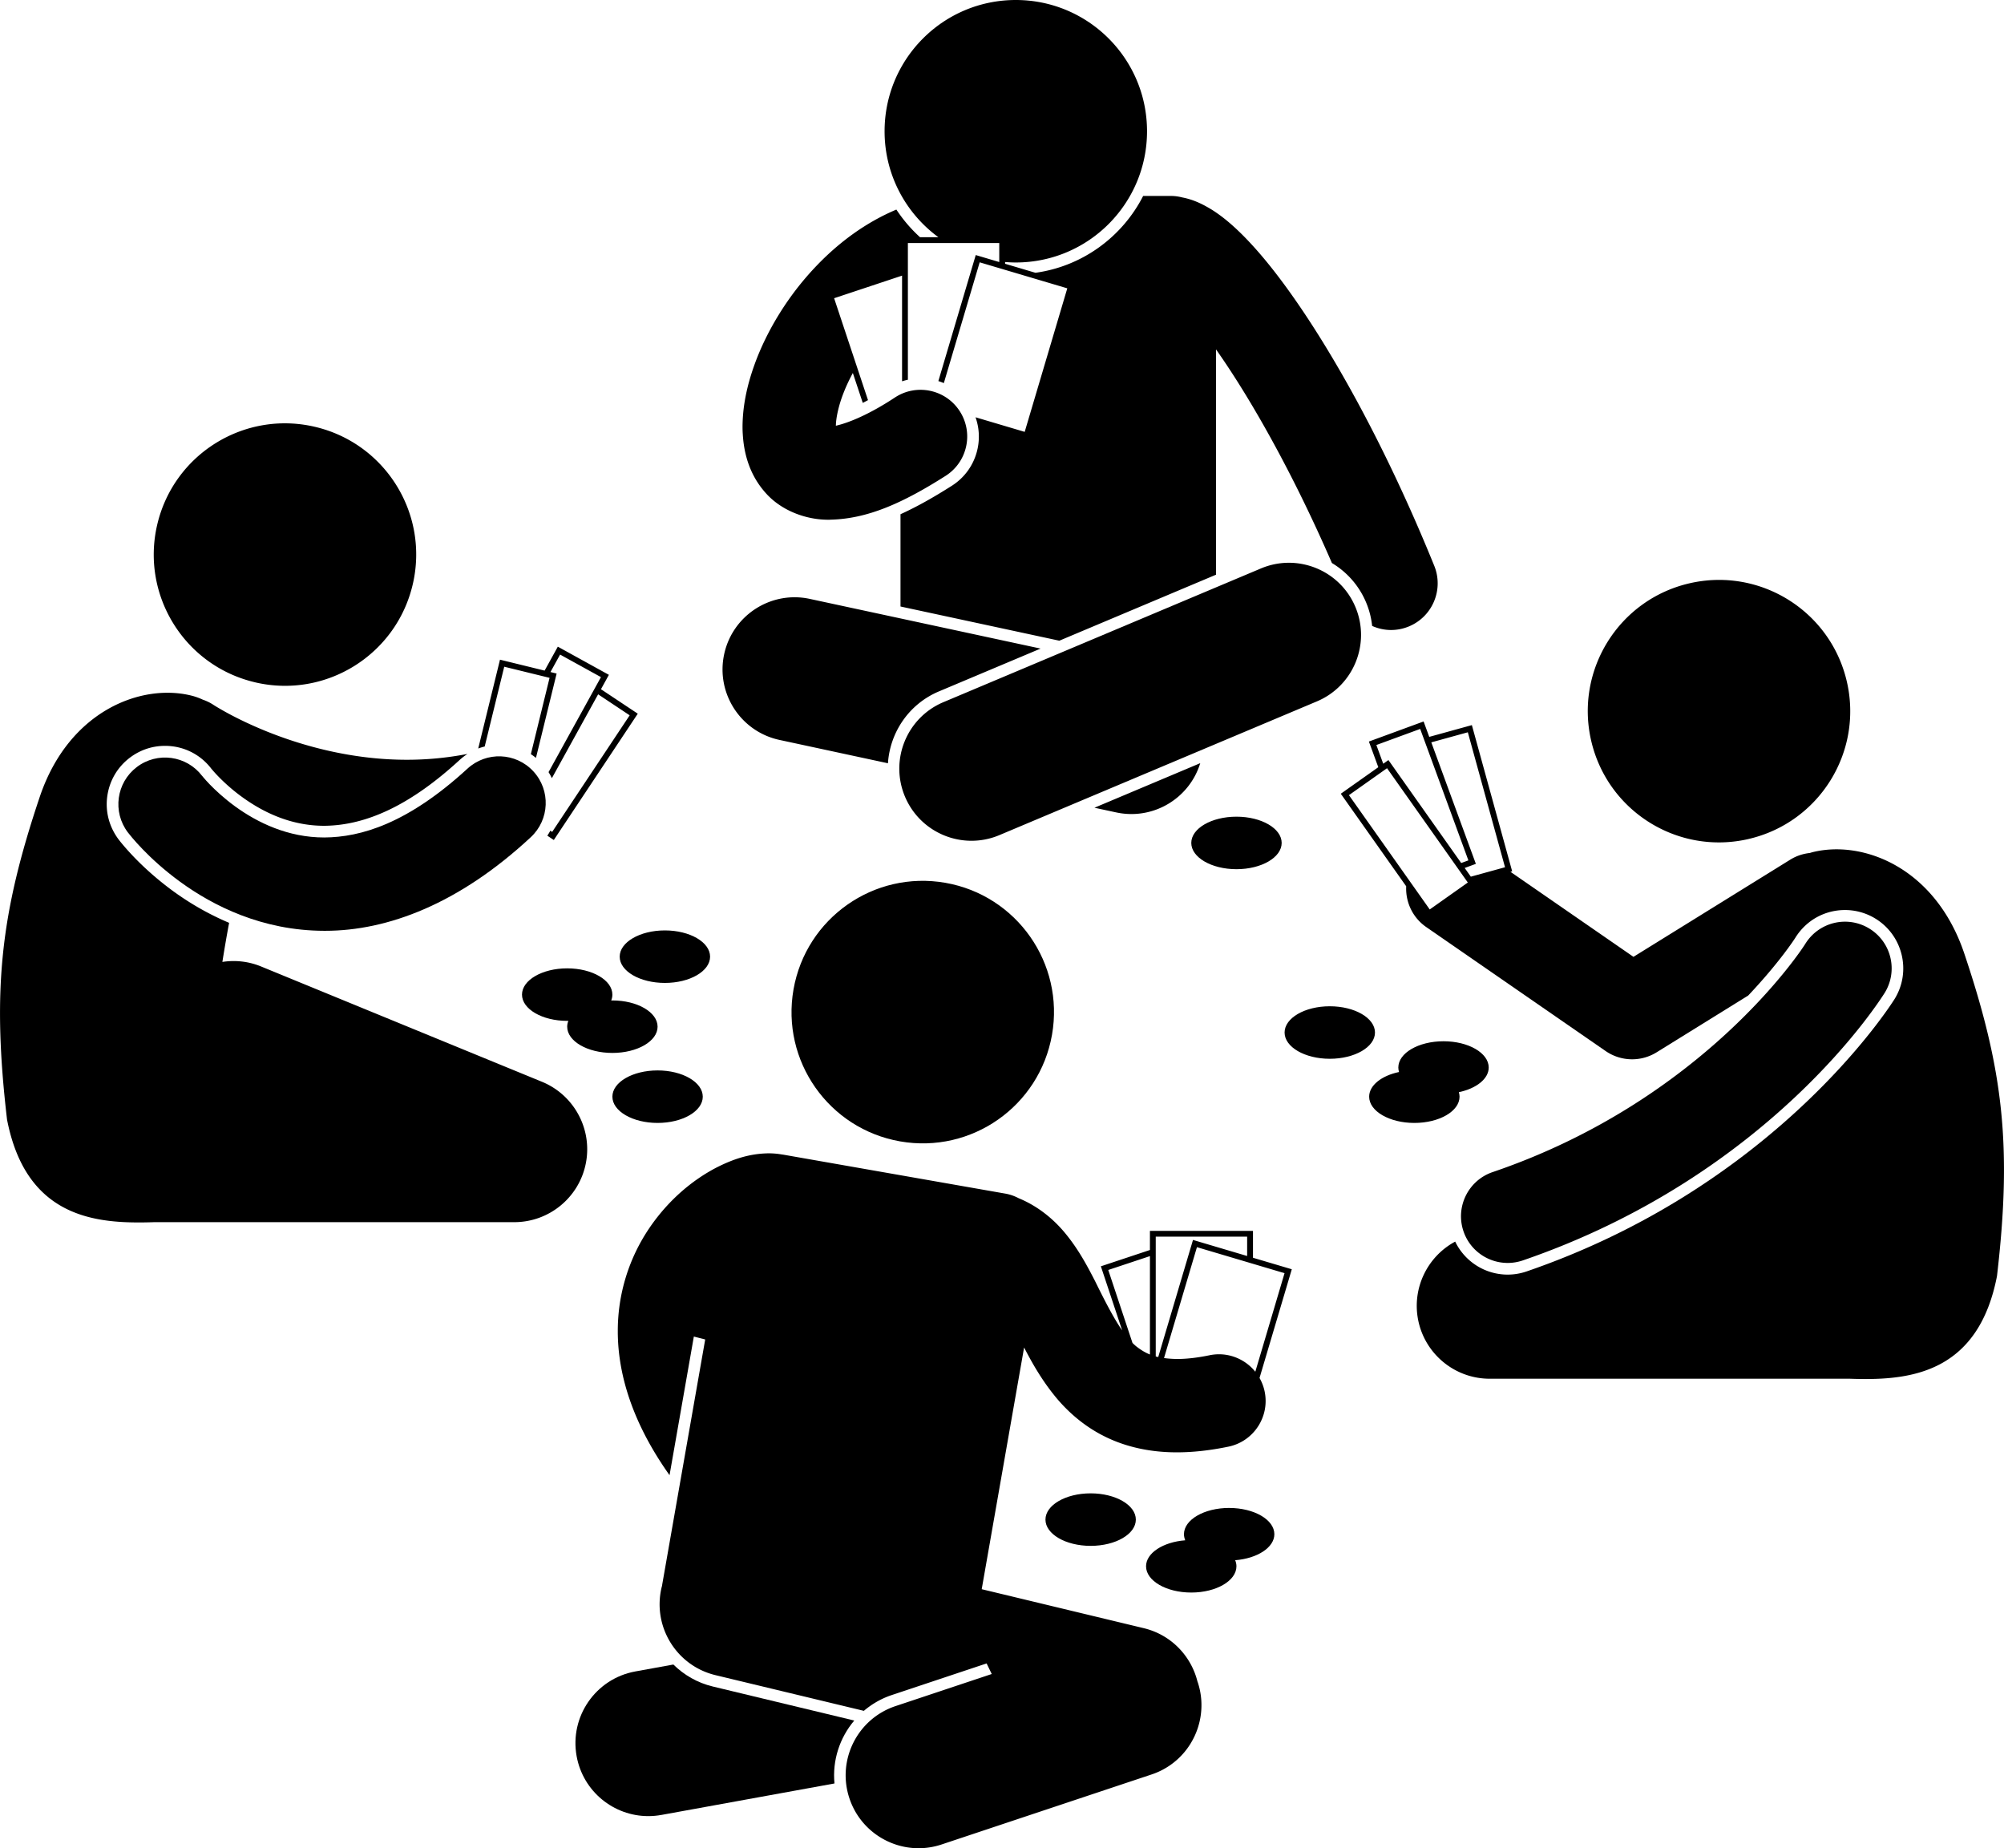 <svg xmlns="http://www.w3.org/2000/svg" xml:space="preserve" viewBox="0 0 1203.1 1109.38" shape-rendering="geometricPrecision" text-rendering="geometricPrecision" image-rendering="optimizeQuality" fill-rule="evenodd" clip-rule="evenodd"><g fill="currentColor"><path d="m397.08 1089.41 103.9-18.89c-1.35-13.85 3.12-27.45 11.88-37.77l-84.95-20.43c-9.28-2.23-17.3-6.94-23.65-13.19l-22.85 4.15c-23.79 4.33-39.56 27.11-35.23 50.89 3.84 21.14 22.26 35.95 43.01 35.95 2.6 0 5.23-.23 7.89-.72z"/><path d="m423.37 803.98-25.78 146.95c-.05.3-.07.6-.11.9-.08.3-.19.58-.26.89-5.65 23.5 8.82 47.14 32.32 52.79l89.08 21.42c4.81-4.09 10.44-7.38 16.79-9.49l56.9-18.97 3.08 6.35-57.76 19.26c-22.93 7.64-35.33 32.44-27.68 55.37 6.11 18.34 23.2 29.94 41.52 29.94 4.59 0 9.25-.73 13.84-2.26l68.64-22.88 41.06-13.69 16.36-5.45c16.01-5.33 26.85-19.02 29.36-34.6 1.09-6.75.64-13.84-1.67-20.77-.05-.14-.11-.26-.16-.4-3.82-15.34-15.8-28.08-32.23-32.03l-90.48-21.76-6.82-1.64 18.1-103.22 7.35-41.86c5.05 9.79 11.19 20.57 20 31 7.48 8.74 17.24 17.11 29.51 22.95 12.18 5.86 26.48 8.98 42.04 8.98h.22c9.71 0 19.93-1.15 30.86-3.4 15.16-3.12 24.91-17.94 21.79-33.08-.61-2.95-1.67-5.68-3.08-8.16l19.37-65.25-23.3-6.91v-16.14h-61.87v11.49l-29.45 9.79 12.78 38.47c-5.23-7.56-10.49-17.86-16.3-29.66-4.67-9.06-9.85-18.88-17.7-28.44-6.72-8.22-16.17-16.34-28.15-21.25-2.45-1.3-5.13-2.25-8-2.76l-133.25-23.37c-.24-.04-.48-.05-.73-.09-2.78-.49-5.45-.71-8-.72-11.76.14-21.56 3.56-31.38 8.52-14.53 7.56-28.7 19.42-40.03 35.89a109.835 109.835 0 0 0-19.26 62.33c-.02 27.09 9.69 56.38 31.07 86.45l14.59-83.2 6.81 1.73zm325.35-61.67v11.6l-32.51-9.64-20.87 70.3c-.51-.11-1.01-.24-1.49-.37v-71.89h54.86zm-22.58 71.18c-7.81 1.61-14.28 2.24-19.55 2.24-2.96-.05-5.49-.25-7.77-.56l19.76-66.56 52.59 15.61-17.55 59.16c-6.38-7.92-16.84-12.09-27.47-9.9zm-35.78-.45c-3.02-1.22-5.47-2.79-7.91-4.65-.86-.66-1.71-1.46-2.56-2.29l-14.55-43.8 25.02-8.32v59.06zM1049.87 503.57c42.37-9.86 68.72-52.21 58.85-94.57-9.86-42.36-52.21-68.71-94.58-58.84-42.37 9.86-68.72 52.2-58.85 94.57 9.87 42.37 52.21 68.72 94.57 58.85zM905.14 758.08c3 0 6.05-.49 9.06-1.51 149.31-51.26 215.37-157.71 217.26-160.58 8.15-13.16 4.07-30.41-9.09-38.55-13.15-8.15-30.4-4.08-38.54 9.08h-.01l-.01.01h.01c-1.97 3.25-61.13 93.97-187.75 137.03-14.63 5-22.45 20.92-17.45 35.56 3.98 11.64 14.86 18.96 26.51 18.96zM153.23 409.59c42.36 9.87 84.7-16.48 94.57-58.85 9.87-42.37-16.48-84.71-58.85-94.57-42.37-9.87-84.71 16.48-94.58 58.84-9.86 42.37 16.49 84.71 58.86 94.57zM85.88 733.76c2.34-.03 4.58-.08 6.72-.16h216.16c20.88 0 38.91-14.81 42.94-35.3 4.05-20.48-7-41.03-26.32-48.96l-168.65-69.22c-7.63-3.13-15.62-3.9-23.22-2.73a815.26 815.26 0 0 1 4.04-23.46c-13.42-5.65-24.67-12.54-33.41-18.89-17.95-13.08-28.86-25.95-32.72-30.88-5.86-7.69-8.28-16.9-7.02-26.17 1.27-9.27 6.06-17.49 13.51-23.15 6.14-4.67 13.46-7.14 21.16-7.14 11.04 0 21.2 5.03 27.88 13.81l.53.61c.7.82 1.85 2.14 3.43 3.77 3 3.1 7.91 7.79 14.39 12.48 15.82 11.49 32.4 17.31 49.29 17.31 25.99-.17 52.55-13.07 81.28-39.44 1.49-1.38 3.11-2.6 4.79-3.69-12.47 2.42-24.63 3.5-36.33 3.5-33 .03-62.58-8.34-83.7-16.81-10.55-4.23-18.96-8.44-24.58-11.52-2.81-1.54-4.92-2.79-6.25-3.59-.67-.41-1.13-.71-1.41-.87-.13-.09-.21-.15-.24-.16-2.04-1.36-4.21-2.38-6.42-3.14-2.15-1-4.4-1.82-6.76-2.41-29.89-7.46-73.22 8.78-90.86 60.05C.28 548.23-4.84 594.22 4.22 672c10.96 56.38 49.59 62.16 81.68 61.75zM730.03 344.96V209.72c20.9 29.63 46.24 74.47 69.59 128.24 8.98 5.38 16.27 13.53 20.51 23.63 1.95 4.63 3.13 9.38 3.64 14.13 3.54 1.57 7.39 2.44 11.34 2.44 3.5 0 7.06-.66 10.52-2.06 14.34-5.82 21.24-22.16 15.42-36.5-25.18-62.03-53.14-114.53-78.64-152.57-12.81-19.06-24.9-34.47-36.66-46.2-5.92-5.87-11.73-10.86-18.33-15.02-4.97-2.99-10.48-5.93-17.66-7.3-2.17-.56-4.45-.89-6.8-.89h-16.67c-12.48 24.49-36.38 42.21-64.65 46.12l-18.23-5.41v-1.05c2.12.17 4.26.28 6.43.28 43.52 0 78.78-35.27 78.78-78.78S653.36 0 609.84 0c-43.51 0-78.78 35.27-78.78 78.78 0 26.13 12.73 49.27 32.31 63.61h-11.03a86.603 86.603 0 0 1-14.2-16.59c-24.85 10.45-44.88 28.29-59.89 47.6-9.96 12.92-17.84 26.72-23.44 40.62-5.54 13.95-8.97 27.9-9.03 42.16 0 1.01.02 2.21.09 3.55 0 .04-.01.08 0 .12 0 .05.01.1.01.15.01.05.01.09.01.13.01.06.01.11.02.17.62 11.6 3.9 24.41 13.43 35.23 9.36 10.83 24.25 16.44 37.82 16.44.34 0 .68-.01 1.01-.01.3-.01.58-.03.87-.04 21.76-.6 42.73-9.77 68.85-26.41 12.98-8.41 16.68-25.76 8.26-38.74-8.41-12.98-25.76-16.68-38.73-8.27-14.18 9.39-25.32 14.1-32.19 16.14-1.27.38-2.44.69-3.41.9.07-4.59 1.57-12.26 4.99-20.65 1.42-3.57 3.19-7.27 5.2-10.99l5.96 17.93c1.01-.51 2.06-1.07 3.14-1.65l-20.34-61.17 40.79-13.56v63.43c1.15-.39 2.31-.69 3.49-.95v-82.04h54.86v11.4l-14.12-4.19-22.44 75.64c1.12.36 2.22.76 3.28 1.23l21.52-72.51 52.6 15.61-25.57 86.16-29.52-8.76c2.12 6 2.59 12.48 1.23 18.87-1.95 9.15-7.35 16.99-15.2 22.08-11.47 7.31-21.65 12.98-31.07 17.24v55.39l95.35 20.53 94.06-39.61zM670.12 487.65c22.14 4.76 43.92-8.32 50.45-29.56l-63.52 26.75 13.06 2.81zM467.96 444.14l65.12 14.01c1.21-18.42 12.48-35.51 30.61-43.14l61.03-25.7-138.54-29.82c-23.38-5.04-46.39 9.85-51.43 33.22-5.03 23.36 9.83 46.39 33.21 51.43z"/><path d="M566.4 421.46c-22.05 9.28-32.37 34.67-23.1 56.71 9.28 22.03 34.66 32.38 56.71 23.1l190.59-80.26c22.04-9.28 32.37-34.67 23.1-56.7-9.28-22.04-34.66-32.38-56.7-23.1l-190.59 80.25zM290.99 448.08l11.73-47.88 27.21 6.67-11.23 45.82c1.06.69 2.08 1.43 3.06 2.23l12.41-50.62-3.7-.91 5.78-10.48 24.53 13.53-31.46 57.03c.73 1.18 1.41 2.39 1.99 3.63l27.77-50.33 18.94 12.6-46.53 69.98-1.09-.73a38.52 38.52 0 0 1-1.81 3l3.89 2.59.97-1.46 49.44-74.36-22.1-14.69 4.76-8.63-30.66-16.91-7.93 14.37-26.79-6.56-13.07 53.32c1.27-.49 2.58-.87 3.91-1.21zM854.68 433.05l-32.87 12.06 5.65 15.41-22.52 15.92 39.27 55.55c-.46 9.36 3.75 18.74 12.02 24.47l107.67 74.4a27.977 27.977 0 0 0 15.92 4.98c5.11 0 10.22-1.4 14.76-4.21l54.94-34.05c18.84-19.91 28.09-34.32 28.3-34.68 6.46-10.45 17.6-16.66 29.83-16.66 6.49 0 12.85 1.81 18.4 5.24 16.41 10.16 21.5 31.78 11.35 48.2l-.25.4c-7.39 11.47-76.28 113.54-220.7 163.11-3.69 1.26-7.5 1.89-11.32 1.89-13.55 0-25.73-7.82-31.51-19.81-16.75 8.99-25.99 28.02-22.24 47.01 4.04 20.48 22.06 35.3 42.95 35.3h216.16c2.15.08 4.39.13 6.72.16 32.09.41 70.73-5.37 81.68-61.76 9.06-77.78 3.93-123.76-19.89-194.4-17.63-51.27-60.96-67.51-90.86-60.05-.56.14-1.1.32-1.65.48-4.04.44-8.04 1.73-11.72 4.01l-94.12 58.32-73.85-51.04 1.04-.28-.47-1.69-23.73-86.08-25.59 7.06-3.39-9.25zm28.34 93.18-3.7-5.24 6.71-2.46-.6-1.65-26.15-71.28 21.93-6.05 22.33 81.01-20.53 5.66zm-30.41-88.68 28.93 78.89-4.31 1.58-43.69-61.79-3.12 2.2-4.12-11.24 26.31-9.65zm-19.91 23.56 48.51 68.62-22.87 16.17-48.5-68.62 22.87-16.17z"/><path d="M141.17 484.05c-6.64-4.83-11.89-9.74-15.31-13.28-1.71-1.77-2.97-3.2-3.72-4.1-.39-.45-.64-.76-.77-.92h-.01c-9.36-12.3-26.92-14.68-39.23-5.33-12.32 9.36-14.72 26.93-5.35 39.25 1.14 1.43 11.76 15.34 31.47 29.7 19.58 14.24 49.09 29.3 86.47 29.34h.51c37.53 0 80.42-16.2 123.39-56.15 11.36-10.51 12.06-28.22 1.57-39.58-10.5-11.37-28.22-12.06-39.58-1.57-35.96 32.97-63.97 41.13-85.89 41.28-21.8.03-40.11-8.89-53.55-18.64zM540.37 685.11c42.86 7.52 83.69-21.13 91.2-63.99 7.52-42.85-21.12-83.69-63.98-91.21-42.86-7.52-83.69 21.13-91.21 63.99-7.52 42.86 21.13 83.69 63.99 91.21zM367.65 632.02c14.99 0 27.13-7.05 27.13-15.75s-12.15-15.76-27.14-15.76c-.24 0-.47.02-.7.02.45-1.13.7-2.31.7-3.52 0-8.7-12.15-15.76-27.13-15.76-14.98 0-27.13 7.06-27.13 15.76s12.15 15.76 27.13 15.76c.24 0 .47-.02.7-.02-.44 1.13-.7 2.31-.7 3.52 0 8.7 12.15 15.76 27.14 15.75zM372.03 574.24c0 8.7 12.15 15.76 27.13 15.76 14.99 0 27.14-7.05 27.14-15.76 0-8.7-12.15-15.76-27.14-15.76-14.98 0-27.13 7.06-27.13 15.76zM367.65 658.28c0 8.7 12.15 15.76 27.13 15.76 14.99 0 27.13-7.05 27.13-15.76 0-8.7-12.15-15.76-27.13-15.76-14.98 0-27.14 7.05-27.13 15.76zM821.97 658.28c0 8.7 12.15 15.76 27.14 15.76s27.13-7.05 27.13-15.76c0-.92-.16-1.82-.42-2.7 10.45-2.19 17.93-7.99 17.93-14.81 0-8.7-12.15-15.76-27.13-15.76-14.99 0-27.14 7.05-27.14 15.76 0 .92.16 1.82.43 2.7-10.45 2.19-17.94 7.99-17.94 14.81zM798.33 604.01c-14.98 0-27.13 7.05-27.13 15.76 0 8.7 12.15 15.76 27.13 15.76 14.99 0 27.14-7.05 27.14-15.76 0-8.7-12.15-15.76-27.14-15.76zM769.45 505.96c0-8.7-12.15-15.75-27.14-15.75-14.98 0-27.13 7.05-27.13 15.76 0 8.7 12.15 15.76 27.13 15.76 14.99 0 27.14-7.05 27.14-15.76zM737.93 905.14c-14.99 0-27.14 7.05-27.14 15.76 0 1.26.29 2.48.76 3.66-13.27 1.03-23.52 7.61-23.52 15.6 0 8.7 12.15 15.76 27.14 15.76s27.13-7.06 27.13-15.76c0-1.26-.28-2.48-.76-3.65 13.27-1.03 23.52-7.62 23.52-15.6 0-8.71-12.15-15.76-27.13-15.76zM627.64 912.14c0 8.7 12.15 15.76 27.13 15.76 14.99 0 27.13-7.06 27.13-15.76 0-8.71-12.15-15.76-27.13-15.76-14.98 0-27.13 7.05-27.13 15.76z"/></g></svg>